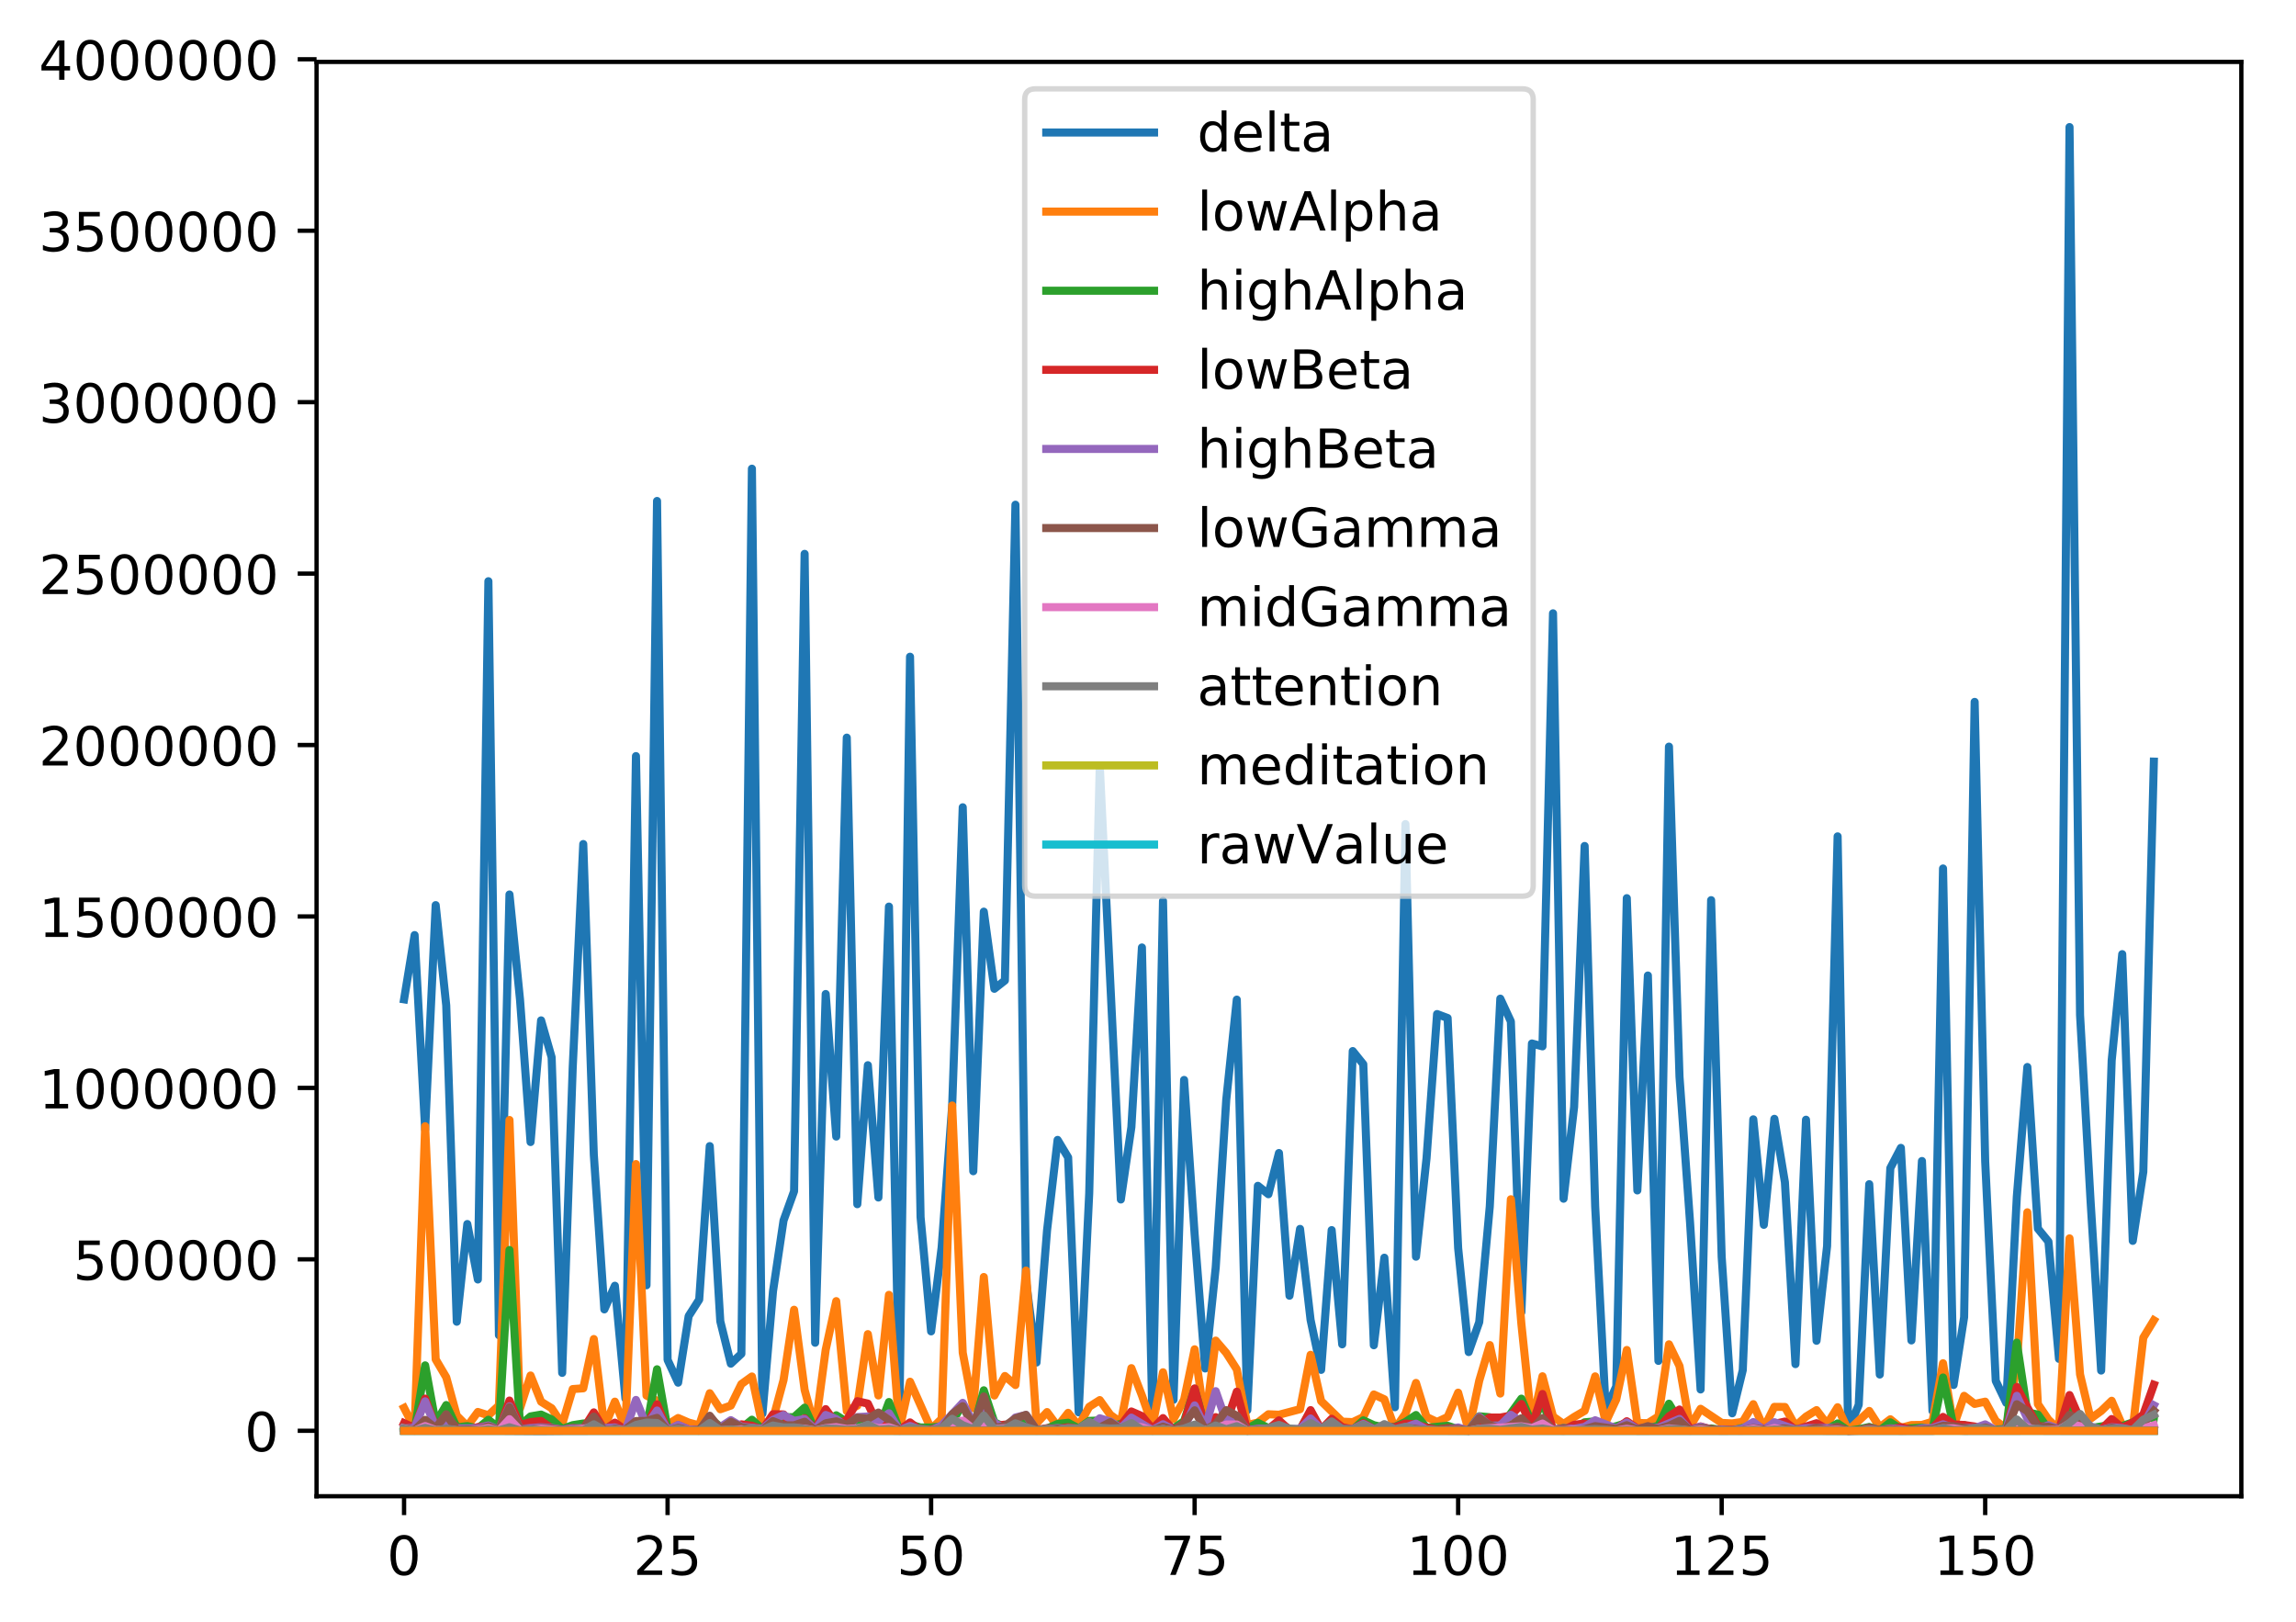 <?xml version="1.0" encoding="utf-8" standalone="no"?>
<!DOCTYPE svg PUBLIC "-//W3C//DTD SVG 1.1//EN"
  "http://www.w3.org/Graphics/SVG/1.1/DTD/svg11.dtd">
<!-- Created with matplotlib (http://matplotlib.org/) -->
<svg height="301pt" version="1.1" viewBox="0 0 426 301" width="426pt" xmlns="http://www.w3.org/2000/svg" xmlns:xlink="http://www.w3.org/1999/xlink">
 <defs>
  <style type="text/css">
*{stroke-linecap:butt;stroke-linejoin:round;}
  </style>
 </defs>
 <g id="figure_1">
  <g id="patch_1">
   <path d="M 0 301.472 
L 426.558 301.472 
L 426.558 0 
L 0 0 
z
" style="fill:#ffffff;"/>
  </g>
  <g id="axes_1">
   <g id="patch_2">
    <path d="M 58.737 277.594 
L 415.858 277.594 
L 415.858 11.482 
L 58.737 11.482 
z
" style="fill:#ffffff;"/>
   </g>
   <g id="matplotlib.axis_1">
    <g id="xtick_1">
     <g id="line2d_1">
      <defs>
       <path d="M 0 0 
L 0 3.5 
" id="mc0956637c8" style="stroke:#000000;stroke-width:0.8;"/>
      </defs>
      <g>
       <use style="stroke:#000000;stroke-width:0.8;" x="74.97" xlink:href="#mc0956637c8" y="277.594"/>
      </g>
     </g>
     <g id="text_1">
      <!-- 0 -->
      <defs>
       <path d="M 31.781 66.406 
Q 24.172 66.406 20.328 58.906 
Q 16.5 51.422 16.5 36.375 
Q 16.5 21.391 20.328 13.891 
Q 24.172 6.391 31.781 6.391 
Q 39.453 6.391 43.281 13.891 
Q 47.125 21.391 47.125 36.375 
Q 47.125 51.422 43.281 58.906 
Q 39.453 66.406 31.781 66.406 
M 31.781 74.219 
Q 44.047 74.219 50.516 64.516 
Q 56.984 54.828 56.984 36.375 
Q 56.984 17.969 50.516 8.266 
Q 44.047 -1.422 31.781 -1.422 
Q 19.531 -1.422 13.062 8.266 
Q 6.594 17.969 6.594 36.375 
Q 6.594 54.828 13.062 64.516 
Q 19.531 74.219 31.781 74.219 
" id="DejaVuSans-30"/>
      </defs>
      <g transform="translate(71.789 292.193)scale(0.1 -0.1)">
       <use xlink:href="#DejaVuSans-30"/>
      </g>
     </g>
    </g>
    <g id="xtick_2">
     <g id="line2d_2">
      <g>
       <use style="stroke:#000000;stroke-width:0.8;" x="123.864" xlink:href="#mc0956637c8" y="277.594"/>
      </g>
     </g>
     <g id="text_2">
      <!-- 25 -->
      <defs>
       <path d="M 19.188 8.297 
L 53.609 8.297 
L 53.609 0 
L 7.328 0 
L 7.328 8.297 
Q 12.938 14.109 22.625 23.891 
Q 32.328 33.688 34.812 36.531 
Q 39.547 41.844 41.422 45.531 
Q 43.312 49.219 43.312 52.781 
Q 43.312 58.594 39.234 62.25 
Q 35.156 65.922 28.609 65.922 
Q 23.969 65.922 18.812 64.312 
Q 13.672 62.703 7.812 59.422 
L 7.812 69.391 
Q 13.766 71.781 18.938 73 
Q 24.125 74.219 28.422 74.219 
Q 39.75 74.219 46.484 68.547 
Q 53.219 62.891 53.219 53.422 
Q 53.219 48.922 51.531 44.891 
Q 49.859 40.875 45.406 35.406 
Q 44.188 33.984 37.641 27.219 
Q 31.109 20.453 19.188 8.297 
" id="DejaVuSans-32"/>
       <path d="M 10.797 72.906 
L 49.516 72.906 
L 49.516 64.594 
L 19.828 64.594 
L 19.828 46.734 
Q 21.969 47.469 24.109 47.828 
Q 26.266 48.188 28.422 48.188 
Q 40.625 48.188 47.75 41.5 
Q 54.891 34.812 54.891 23.391 
Q 54.891 11.625 47.562 5.094 
Q 40.234 -1.422 26.906 -1.422 
Q 22.312 -1.422 17.547 -0.641 
Q 12.797 0.141 7.719 1.703 
L 7.719 11.625 
Q 12.109 9.234 16.797 8.062 
Q 21.484 6.891 26.703 6.891 
Q 35.156 6.891 40.078 11.328 
Q 45.016 15.766 45.016 23.391 
Q 45.016 31 40.078 35.438 
Q 35.156 39.891 26.703 39.891 
Q 22.75 39.891 18.812 39.016 
Q 14.891 38.141 10.797 36.281 
z
" id="DejaVuSans-35"/>
      </defs>
      <g transform="translate(117.501 292.193)scale(0.1 -0.1)">
       <use xlink:href="#DejaVuSans-32"/>
       <use x="63.623" xlink:href="#DejaVuSans-35"/>
      </g>
     </g>
    </g>
    <g id="xtick_3">
     <g id="line2d_3">
      <g>
       <use style="stroke:#000000;stroke-width:0.8;" x="172.758" xlink:href="#mc0956637c8" y="277.594"/>
      </g>
     </g>
     <g id="text_3">
      <!-- 50 -->
      <g transform="translate(166.395 292.193)scale(0.1 -0.1)">
       <use xlink:href="#DejaVuSans-35"/>
       <use x="63.623" xlink:href="#DejaVuSans-30"/>
      </g>
     </g>
    </g>
    <g id="xtick_4">
     <g id="line2d_4">
      <g>
       <use style="stroke:#000000;stroke-width:0.8;" x="221.651" xlink:href="#mc0956637c8" y="277.594"/>
      </g>
     </g>
     <g id="text_4">
      <!-- 75 -->
      <defs>
       <path d="M 8.203 72.906 
L 55.078 72.906 
L 55.078 68.703 
L 28.609 0 
L 18.312 0 
L 43.219 64.594 
L 8.203 64.594 
z
" id="DejaVuSans-37"/>
      </defs>
      <g transform="translate(215.289 292.193)scale(0.1 -0.1)">
       <use xlink:href="#DejaVuSans-37"/>
       <use x="63.623" xlink:href="#DejaVuSans-35"/>
      </g>
     </g>
    </g>
    <g id="xtick_5">
     <g id="line2d_5">
      <g>
       <use style="stroke:#000000;stroke-width:0.8;" x="270.545" xlink:href="#mc0956637c8" y="277.594"/>
      </g>
     </g>
     <g id="text_5">
      <!-- 100 -->
      <defs>
       <path d="M 12.406 8.297 
L 28.516 8.297 
L 28.516 63.922 
L 10.984 60.406 
L 10.984 69.391 
L 28.422 72.906 
L 38.281 72.906 
L 38.281 8.297 
L 54.391 8.297 
L 54.391 0 
L 12.406 0 
z
" id="DejaVuSans-31"/>
      </defs>
      <g transform="translate(261.002 292.193)scale(0.1 -0.1)">
       <use xlink:href="#DejaVuSans-31"/>
       <use x="63.623" xlink:href="#DejaVuSans-30"/>
       <use x="127.246" xlink:href="#DejaVuSans-30"/>
      </g>
     </g>
    </g>
    <g id="xtick_6">
     <g id="line2d_6">
      <g>
       <use style="stroke:#000000;stroke-width:0.8;" x="319.439" xlink:href="#mc0956637c8" y="277.594"/>
      </g>
     </g>
     <g id="text_6">
      <!-- 125 -->
      <g transform="translate(309.895 292.193)scale(0.1 -0.1)">
       <use xlink:href="#DejaVuSans-31"/>
       <use x="63.623" xlink:href="#DejaVuSans-32"/>
       <use x="127.246" xlink:href="#DejaVuSans-35"/>
      </g>
     </g>
    </g>
    <g id="xtick_7">
     <g id="line2d_7">
      <g>
       <use style="stroke:#000000;stroke-width:0.8;" x="368.333" xlink:href="#mc0956637c8" y="277.594"/>
      </g>
     </g>
     <g id="text_7">
      <!-- 150 -->
      <g transform="translate(358.789 292.193)scale(0.1 -0.1)">
       <use xlink:href="#DejaVuSans-31"/>
       <use x="63.623" xlink:href="#DejaVuSans-35"/>
       <use x="127.246" xlink:href="#DejaVuSans-30"/>
      </g>
     </g>
    </g>
   </g>
   <g id="matplotlib.axis_2">
    <g id="ytick_1">
     <g id="line2d_8">
      <defs>
       <path d="M 0 0 
L -3.5 0 
" id="mfe0549d3df" style="stroke:#000000;stroke-width:0.8;"/>
      </defs>
      <g>
       <use style="stroke:#000000;stroke-width:0.8;" x="58.737" xlink:href="#mfe0549d3df" y="265.451"/>
      </g>
     </g>
     <g id="text_8">
      <!-- 0 -->
      <g transform="translate(45.375 269.25)scale(0.1 -0.1)">
       <use xlink:href="#DejaVuSans-30"/>
      </g>
     </g>
    </g>
    <g id="ytick_2">
     <g id="line2d_9">
      <g>
       <use style="stroke:#000000;stroke-width:0.8;" x="58.737" xlink:href="#mfe0549d3df" y="233.644"/>
      </g>
     </g>
     <g id="text_9">
      <!-- 500000 -->
      <g transform="translate(13.562 237.444)scale(0.1 -0.1)">
       <use xlink:href="#DejaVuSans-35"/>
       <use x="63.623" xlink:href="#DejaVuSans-30"/>
       <use x="127.246" xlink:href="#DejaVuSans-30"/>
       <use x="190.869" xlink:href="#DejaVuSans-30"/>
       <use x="254.492" xlink:href="#DejaVuSans-30"/>
       <use x="318.115" xlink:href="#DejaVuSans-30"/>
      </g>
     </g>
    </g>
    <g id="ytick_3">
     <g id="line2d_10">
      <g>
       <use style="stroke:#000000;stroke-width:0.8;" x="58.737" xlink:href="#mfe0549d3df" y="201.838"/>
      </g>
     </g>
     <g id="text_10">
      <!-- 1000000 -->
      <g transform="translate(7.2 205.637)scale(0.1 -0.1)">
       <use xlink:href="#DejaVuSans-31"/>
       <use x="63.623" xlink:href="#DejaVuSans-30"/>
       <use x="127.246" xlink:href="#DejaVuSans-30"/>
       <use x="190.869" xlink:href="#DejaVuSans-30"/>
       <use x="254.492" xlink:href="#DejaVuSans-30"/>
       <use x="318.115" xlink:href="#DejaVuSans-30"/>
       <use x="381.738" xlink:href="#DejaVuSans-30"/>
      </g>
     </g>
    </g>
    <g id="ytick_4">
     <g id="line2d_11">
      <g>
       <use style="stroke:#000000;stroke-width:0.8;" x="58.737" xlink:href="#mfe0549d3df" y="170.032"/>
      </g>
     </g>
     <g id="text_11">
      <!-- 1500000 -->
      <g transform="translate(7.2 173.831)scale(0.1 -0.1)">
       <use xlink:href="#DejaVuSans-31"/>
       <use x="63.623" xlink:href="#DejaVuSans-35"/>
       <use x="127.246" xlink:href="#DejaVuSans-30"/>
       <use x="190.869" xlink:href="#DejaVuSans-30"/>
       <use x="254.492" xlink:href="#DejaVuSans-30"/>
       <use x="318.115" xlink:href="#DejaVuSans-30"/>
       <use x="381.738" xlink:href="#DejaVuSans-30"/>
      </g>
     </g>
    </g>
    <g id="ytick_5">
     <g id="line2d_12">
      <g>
       <use style="stroke:#000000;stroke-width:0.8;" x="58.737" xlink:href="#mfe0549d3df" y="138.225"/>
      </g>
     </g>
     <g id="text_12">
      <!-- 2000000 -->
      <g transform="translate(7.2 142.024)scale(0.1 -0.1)">
       <use xlink:href="#DejaVuSans-32"/>
       <use x="63.623" xlink:href="#DejaVuSans-30"/>
       <use x="127.246" xlink:href="#DejaVuSans-30"/>
       <use x="190.869" xlink:href="#DejaVuSans-30"/>
       <use x="254.492" xlink:href="#DejaVuSans-30"/>
       <use x="318.115" xlink:href="#DejaVuSans-30"/>
       <use x="381.738" xlink:href="#DejaVuSans-30"/>
      </g>
     </g>
    </g>
    <g id="ytick_6">
     <g id="line2d_13">
      <g>
       <use style="stroke:#000000;stroke-width:0.8;" x="58.737" xlink:href="#mfe0549d3df" y="106.419"/>
      </g>
     </g>
     <g id="text_13">
      <!-- 2500000 -->
      <g transform="translate(7.2 110.218)scale(0.1 -0.1)">
       <use xlink:href="#DejaVuSans-32"/>
       <use x="63.623" xlink:href="#DejaVuSans-35"/>
       <use x="127.246" xlink:href="#DejaVuSans-30"/>
       <use x="190.869" xlink:href="#DejaVuSans-30"/>
       <use x="254.492" xlink:href="#DejaVuSans-30"/>
       <use x="318.115" xlink:href="#DejaVuSans-30"/>
       <use x="381.738" xlink:href="#DejaVuSans-30"/>
      </g>
     </g>
    </g>
    <g id="ytick_7">
     <g id="line2d_14">
      <g>
       <use style="stroke:#000000;stroke-width:0.8;" x="58.737" xlink:href="#mfe0549d3df" y="74.612"/>
      </g>
     </g>
     <g id="text_14">
      <!-- 3000000 -->
      <defs>
       <path d="M 40.578 39.312 
Q 47.656 37.797 51.625 33 
Q 55.609 28.219 55.609 21.188 
Q 55.609 10.406 48.188 4.484 
Q 40.766 -1.422 27.094 -1.422 
Q 22.516 -1.422 17.656 -0.516 
Q 12.797 0.391 7.625 2.203 
L 7.625 11.719 
Q 11.719 9.328 16.594 8.109 
Q 21.484 6.891 26.812 6.891 
Q 36.078 6.891 40.938 10.547 
Q 45.797 14.203 45.797 21.188 
Q 45.797 27.641 41.281 31.266 
Q 36.766 34.906 28.719 34.906 
L 20.219 34.906 
L 20.219 43.016 
L 29.109 43.016 
Q 36.375 43.016 40.234 45.922 
Q 44.094 48.828 44.094 54.297 
Q 44.094 59.906 40.109 62.906 
Q 36.141 65.922 28.719 65.922 
Q 24.656 65.922 20.016 65.031 
Q 15.375 64.156 9.812 62.312 
L 9.812 71.094 
Q 15.438 72.656 20.344 73.438 
Q 25.25 74.219 29.594 74.219 
Q 40.828 74.219 47.359 69.109 
Q 53.906 64.016 53.906 55.328 
Q 53.906 49.266 50.438 45.094 
Q 46.969 40.922 40.578 39.312 
" id="DejaVuSans-33"/>
      </defs>
      <g transform="translate(7.2 78.411)scale(0.1 -0.1)">
       <use xlink:href="#DejaVuSans-33"/>
       <use x="63.623" xlink:href="#DejaVuSans-30"/>
       <use x="127.246" xlink:href="#DejaVuSans-30"/>
       <use x="190.869" xlink:href="#DejaVuSans-30"/>
       <use x="254.492" xlink:href="#DejaVuSans-30"/>
       <use x="318.115" xlink:href="#DejaVuSans-30"/>
       <use x="381.738" xlink:href="#DejaVuSans-30"/>
      </g>
     </g>
    </g>
    <g id="ytick_8">
     <g id="line2d_15">
      <g>
       <use style="stroke:#000000;stroke-width:0.8;" x="58.737" xlink:href="#mfe0549d3df" y="42.806"/>
      </g>
     </g>
     <g id="text_15">
      <!-- 3500000 -->
      <g transform="translate(7.2 46.605)scale(0.1 -0.1)">
       <use xlink:href="#DejaVuSans-33"/>
       <use x="63.623" xlink:href="#DejaVuSans-35"/>
       <use x="127.246" xlink:href="#DejaVuSans-30"/>
       <use x="190.869" xlink:href="#DejaVuSans-30"/>
       <use x="254.492" xlink:href="#DejaVuSans-30"/>
       <use x="318.115" xlink:href="#DejaVuSans-30"/>
       <use x="381.738" xlink:href="#DejaVuSans-30"/>
      </g>
     </g>
    </g>
    <g id="ytick_9">
     <g id="line2d_16">
      <g>
       <use style="stroke:#000000;stroke-width:0.8;" x="58.737" xlink:href="#mfe0549d3df" y="10.999"/>
      </g>
     </g>
     <g id="text_16">
      <!-- 4000000 -->
      <defs>
       <path d="M 37.797 64.312 
L 12.891 25.391 
L 37.797 25.391 
z
M 35.203 72.906 
L 47.609 72.906 
L 47.609 25.391 
L 58.016 25.391 
L 58.016 17.188 
L 47.609 17.188 
L 47.609 0 
L 37.797 0 
L 37.797 17.188 
L 4.891 17.188 
L 4.891 26.703 
z
" id="DejaVuSans-34"/>
      </defs>
      <g transform="translate(7.2 14.798)scale(0.1 -0.1)">
       <use xlink:href="#DejaVuSans-34"/>
       <use x="63.623" xlink:href="#DejaVuSans-30"/>
       <use x="127.246" xlink:href="#DejaVuSans-30"/>
       <use x="190.869" xlink:href="#DejaVuSans-30"/>
       <use x="254.492" xlink:href="#DejaVuSans-30"/>
       <use x="318.115" xlink:href="#DejaVuSans-30"/>
       <use x="381.738" xlink:href="#DejaVuSans-30"/>
      </g>
     </g>
    </g>
   </g>
   <g id="line2d_17">
    <path clip-path="url(#pbf18661f9c)" d="M 74.97 185.409 
L 76.926 173.484 
L 78.882 209.578 
L 80.837 167.927 
L 82.793 186.525 
L 84.749 245.215 
L 86.705 227.094 
L 88.66 237.378 
L 90.616 107.833 
L 92.572 247.717 
L 94.528 165.953 
L 96.483 185.44 
L 98.439 211.878 
L 100.395 189.309 
L 102.351 196.163 
L 104.306 254.706 
L 106.262 198.043 
L 108.218 156.594 
L 110.174 214.215 
L 112.129 242.928 
L 114.085 238.542 
L 116.041 259.468 
L 117.997 140.279 
L 119.952 238.45 
L 121.908 92.944 
L 123.864 252.29 
L 125.82 256.523 
L 127.775 244.168 
L 129.731 241.106 
L 131.687 212.634 
L 133.643 245.13 
L 135.598 252.995 
L 137.554 251.167 
L 139.51 86.955 
L 141.466 262.267 
L 143.421 239.581 
L 145.377 226.439 
L 147.333 221.007 
L 149.289 102.757 
L 151.244 249.115 
L 153.2 184.419 
L 155.156 210.861 
L 157.112 136.852 
L 159.067 223.412 
L 161.023 197.625 
L 162.979 222.169 
L 164.935 168.199 
L 166.89 261.129 
L 168.846 121.841 
L 170.802 225.789 
L 172.758 247.007 
L 174.713 231.426 
L 176.669 205.098 
L 178.625 149.773 
L 180.581 217.293 
L 182.536 169.14 
L 184.492 183.445 
L 186.448 181.905 
L 188.404 93.64 
L 190.359 237.623 
L 192.315 252.784 
L 194.271 228.258 
L 196.227 211.486 
L 198.182 214.737 
L 200.138 262.029 
L 202.094 221.378 
L 204.05 142.04 
L 207.961 222.537 
L 209.917 209.112 
L 211.873 175.785 
L 213.828 263.615 
L 215.784 167.148 
L 217.74 259.704 
L 219.696 200.359 
L 221.651 228.987 
L 223.607 253.889 
L 225.563 235.167 
L 227.519 204.041 
L 229.474 185.46 
L 231.43 261.62 
L 233.386 220.002 
L 235.342 221.561 
L 237.298 213.919 
L 239.253 240.392 
L 241.209 227.998 
L 243.165 244.876 
L 245.121 254.148 
L 247.076 228.22 
L 249.032 249.41 
L 250.988 195.005 
L 252.944 197.445 
L 254.899 249.58 
L 256.855 233.34 
L 258.811 261.082 
L 260.767 152.892 
L 262.722 233.149 
L 264.678 214.901 
L 266.634 188.137 
L 268.59 188.872 
L 270.545 231.557 
L 272.501 250.841 
L 274.457 245.283 
L 276.413 223.841 
L 278.368 185.28 
L 280.324 189.503 
L 282.28 243.437 
L 284.236 193.598 
L 286.191 194.128 
L 288.147 113.79 
L 290.103 222.393 
L 292.059 205.386 
L 294.014 156.954 
L 295.97 223.842 
L 297.926 261.556 
L 299.882 257.217 
L 301.837 166.636 
L 303.793 220.858 
L 305.749 180.987 
L 307.705 252.482 
L 309.66 138.522 
L 311.616 199.779 
L 313.572 226.784 
L 315.528 257.782 
L 317.483 167.006 
L 319.439 233.174 
L 321.395 262.207 
L 323.351 254.205 
L 325.306 207.669 
L 327.262 227.24 
L 329.218 207.576 
L 331.174 219.353 
L 333.129 253.08 
L 335.085 207.742 
L 337.041 248.749 
L 338.997 231.196 
L 340.952 155.169 
L 342.908 265.401 
L 344.864 260.63 
L 346.82 219.7 
L 348.775 255.013 
L 350.731 216.718 
L 352.687 212.965 
L 354.643 248.685 
L 356.598 215.4 
L 358.554 261.786 
L 360.51 161.127 
L 362.466 256.955 
L 364.421 244.378 
L 366.377 130.222 
L 368.333 215.472 
L 370.289 256.185 
L 372.244 260.274 
L 374.2 222.031 
L 376.156 197.959 
L 378.112 227.946 
L 380.067 230.348 
L 382.023 252.105 
L 383.979 23.578 
L 385.935 188.318 
L 387.89 222.914 
L 389.846 254.279 
L 391.802 196.745 
L 393.758 177.023 
L 395.713 230.215 
L 397.669 217.397 
L 399.625 141.302 
L 399.625 141.302 
" style="fill:none;stroke:#1f77b4;stroke-linecap:square;stroke-width:1.5;"/>
   </g>
   <g id="line2d_18">
    <path clip-path="url(#pbf18661f9c)" d="M 74.97 261.208 
L 76.926 264.98 
L 78.882 208.948 
L 80.837 252.203 
L 82.793 255.518 
L 84.749 262.644 
L 86.705 264.598 
L 88.66 261.96 
L 90.616 262.575 
L 92.572 260.752 
L 94.528 207.79 
L 96.483 261.286 
L 98.439 255.193 
L 100.395 260.059 
L 102.351 261.265 
L 104.306 264.236 
L 106.262 257.713 
L 108.218 257.568 
L 110.174 248.431 
L 112.129 264.823 
L 114.085 260.045 
L 116.041 264.945 
L 117.997 215.969 
L 119.952 258.916 
L 121.908 259.889 
L 123.864 264.31 
L 125.82 263.079 
L 127.775 263.924 
L 129.731 264.45 
L 131.687 258.484 
L 133.643 261.455 
L 135.598 260.774 
L 137.554 256.785 
L 139.51 255.376 
L 141.466 264.522 
L 143.421 263.276 
L 145.377 256.044 
L 147.333 242.997 
L 149.289 257.862 
L 151.244 265.029 
L 153.2 250.422 
L 155.156 241.398 
L 157.112 261.802 
L 159.067 260.779 
L 161.023 247.52 
L 162.979 258.9 
L 164.935 240.232 
L 166.89 265.148 
L 168.846 256.346 
L 172.758 265.12 
L 174.713 263.239 
L 176.669 205.105 
L 178.625 250.964 
L 180.581 261.239 
L 182.536 236.921 
L 184.492 258.911 
L 186.448 255.286 
L 188.404 256.962 
L 190.359 235.734 
L 192.315 264.081 
L 194.271 261.979 
L 196.227 264.626 
L 198.182 262.121 
L 200.138 264.525 
L 202.094 261.002 
L 204.05 259.758 
L 206.005 262.482 
L 207.961 263.909 
L 209.917 253.83 
L 211.873 258.902 
L 213.828 264.53 
L 215.784 254.597 
L 217.74 263.266 
L 219.696 259.703 
L 221.651 250.334 
L 223.607 264.037 
L 225.563 248.721 
L 227.519 251.001 
L 229.474 254.058 
L 231.43 264.371 
L 233.386 263.918 
L 235.342 262.385 
L 237.298 262.473 
L 241.209 261.445 
L 243.165 251.355 
L 245.121 259.942 
L 249.032 263.754 
L 250.988 263.844 
L 252.944 262.909 
L 254.899 258.712 
L 256.855 259.613 
L 258.811 265.083 
L 260.767 262.299 
L 262.722 256.573 
L 264.678 262.887 
L 266.634 263.809 
L 268.59 262.891 
L 270.545 258.376 
L 272.501 265.386 
L 274.457 256.154 
L 276.413 249.548 
L 278.368 258.542 
L 280.324 222.498 
L 282.28 245.652 
L 284.236 264.379 
L 286.191 255.34 
L 288.147 262.801 
L 290.103 264.191 
L 292.059 262.89 
L 294.014 261.747 
L 295.97 255.355 
L 297.926 263.835 
L 299.882 259.627 
L 301.837 250.461 
L 303.793 264.007 
L 305.749 264.038 
L 307.705 262.802 
L 309.66 249.41 
L 311.616 253.442 
L 313.572 264.689 
L 315.528 261.372 
L 319.439 263.99 
L 321.395 264.08 
L 323.351 263.79 
L 325.306 260.511 
L 327.262 264.948 
L 329.218 261.012 
L 331.174 261.031 
L 333.129 264.568 
L 335.085 262.82 
L 337.041 261.615 
L 338.997 264.218 
L 340.952 261.08 
L 342.908 265.393 
L 346.82 261.769 
L 348.775 264.798 
L 350.731 263.314 
L 352.687 264.91 
L 354.643 264.384 
L 356.598 264.362 
L 358.554 263.761 
L 360.51 252.921 
L 362.466 264.61 
L 364.421 258.965 
L 366.377 260.471 
L 368.333 260.047 
L 370.289 263.614 
L 372.244 265.021 
L 374.2 253.173 
L 376.156 224.916 
L 378.112 260.502 
L 380.067 263.386 
L 382.023 265.194 
L 383.979 229.753 
L 385.935 255.001 
L 387.89 263.201 
L 389.846 261.781 
L 391.802 259.884 
L 393.758 264.435 
L 395.713 264.995 
L 397.669 248.174 
L 399.625 244.956 
L 399.625 244.956 
" style="fill:none;stroke:#ff7f0e;stroke-linecap:square;stroke-width:1.5;"/>
   </g>
   <g id="line2d_19">
    <path clip-path="url(#pbf18661f9c)" d="M 74.97 264.706 
L 76.926 265.306 
L 78.882 253.315 
L 80.837 264.004 
L 82.793 260.674 
L 84.749 264.817 
L 86.705 264.574 
L 88.66 265.015 
L 90.616 263.401 
L 92.572 264.965 
L 94.528 231.911 
L 96.483 264.439 
L 98.439 262.783 
L 100.395 262.447 
L 102.351 263.339 
L 104.306 265.107 
L 106.262 264.407 
L 108.218 264.1 
L 110.174 264.032 
L 112.129 265.065 
L 114.085 264.318 
L 116.041 265.23 
L 117.997 264.156 
L 119.952 265.081 
L 121.908 254.042 
L 123.864 265.127 
L 125.82 264.671 
L 127.775 265.374 
L 129.731 265.27 
L 131.687 263.229 
L 133.643 264.68 
L 135.598 265.149 
L 137.554 265.014 
L 139.51 263.398 
L 141.466 265.154 
L 143.421 265.128 
L 145.377 262.958 
L 147.333 262.915 
L 149.289 261.155 
L 151.244 265.386 
L 155.156 262.573 
L 157.112 263.808 
L 161.023 264.581 
L 162.979 265.309 
L 164.935 260.114 
L 166.89 265.381 
L 168.846 264.29 
L 170.802 264.84 
L 172.758 264.841 
L 174.713 264.616 
L 176.669 263.878 
L 178.625 260.441 
L 180.581 265.118 
L 182.536 257.941 
L 184.492 263.867 
L 186.448 264.822 
L 188.404 264.123 
L 190.359 263.784 
L 192.315 265.354 
L 194.271 265.038 
L 196.227 264.182 
L 198.182 263.958 
L 200.138 265.029 
L 202.094 263.616 
L 204.05 263.541 
L 206.005 264.654 
L 209.917 263.654 
L 211.873 263.222 
L 213.828 265.434 
L 215.784 263.871 
L 217.74 265.02 
L 219.696 263.657 
L 221.651 257.666 
L 223.607 264.71 
L 225.563 264.474 
L 227.519 265.081 
L 229.474 264.361 
L 231.43 265.054 
L 233.386 263.979 
L 235.342 264.941 
L 237.298 264.134 
L 239.253 265.07 
L 241.209 265.224 
L 243.165 261.818 
L 245.121 265.292 
L 247.076 264.675 
L 249.032 265.094 
L 250.988 265.28 
L 252.944 263.51 
L 254.899 264.403 
L 256.855 264.857 
L 258.811 264.714 
L 260.767 263.815 
L 262.722 262.522 
L 264.678 264.897 
L 268.59 264.513 
L 270.545 265.162 
L 272.501 265.426 
L 274.457 262.757 
L 276.413 262.941 
L 278.368 265.348 
L 280.324 262.202 
L 282.28 259.491 
L 284.236 264.109 
L 286.191 260.05 
L 288.147 265.274 
L 290.103 264.952 
L 292.059 265.151 
L 294.014 263.875 
L 295.97 263.703 
L 297.926 265.015 
L 299.882 264.6 
L 301.837 264.004 
L 303.793 265.104 
L 305.749 264.978 
L 307.705 264.517 
L 309.66 260.423 
L 311.616 263.637 
L 313.572 265.019 
L 315.528 265.33 
L 317.483 265.011 
L 319.439 265.317 
L 321.395 265.375 
L 323.351 264.91 
L 325.306 264.312 
L 327.262 265.382 
L 329.218 264.376 
L 331.174 265.084 
L 333.129 265.117 
L 335.085 265.303 
L 337.041 264.818 
L 338.997 265.207 
L 340.952 264.081 
L 342.908 265.436 
L 344.864 265.162 
L 346.82 264.741 
L 348.775 265.397 
L 350.731 263.886 
L 352.687 265.111 
L 356.598 264.849 
L 358.554 265.222 
L 360.51 255.568 
L 362.466 264.667 
L 364.421 264.392 
L 366.377 265.071 
L 368.333 264.981 
L 370.289 265.236 
L 372.244 265.085 
L 374.2 249.092 
L 376.156 262.043 
L 378.112 262.444 
L 380.067 265.126 
L 382.023 265.259 
L 383.979 260.514 
L 385.935 263.919 
L 387.89 264.956 
L 391.802 264.34 
L 393.758 264.553 
L 395.713 263.9 
L 397.669 262.849 
L 399.625 263.112 
L 399.625 263.112 
" style="fill:none;stroke:#2ca02c;stroke-linecap:square;stroke-width:1.5;"/>
   </g>
   <g id="line2d_20">
    <path clip-path="url(#pbf18661f9c)" d="M 74.97 264.029 
L 76.926 264.926 
L 78.882 259.485 
L 80.837 264.745 
L 82.793 263.028 
L 84.749 264.916 
L 86.705 265.26 
L 88.66 264.761 
L 90.616 264.571 
L 92.572 265.384 
L 94.528 259.842 
L 96.483 264.383 
L 98.439 263.844 
L 100.395 263.632 
L 102.351 264.999 
L 104.306 265.265 
L 106.262 264.945 
L 108.218 265.136 
L 110.174 262.038 
L 112.129 265.343 
L 114.085 263.941 
L 116.041 265.297 
L 117.997 264.674 
L 119.952 264.566 
L 121.908 260.537 
L 123.864 265.388 
L 125.82 264.397 
L 127.775 265.203 
L 129.731 265.301 
L 131.687 264.462 
L 135.598 265.019 
L 137.554 264.252 
L 139.51 264.507 
L 141.466 265.256 
L 143.421 262.379 
L 145.377 262.413 
L 147.333 265.08 
L 149.289 263.128 
L 151.244 265.241 
L 153.2 261.433 
L 155.156 264.164 
L 157.112 263.487 
L 159.067 259.961 
L 161.023 260.406 
L 162.979 264.559 
L 164.935 262.869 
L 166.89 265.321 
L 168.846 263.896 
L 170.802 265.381 
L 172.758 265.187 
L 174.713 264.691 
L 176.669 264.985 
L 178.625 263.83 
L 180.581 263.722 
L 182.536 264.045 
L 184.492 264.559 
L 186.448 264.307 
L 188.404 264.63 
L 190.359 264.828 
L 192.315 265.314 
L 194.271 264.967 
L 196.227 265.106 
L 198.182 264.791 
L 200.138 265.117 
L 202.094 264.147 
L 204.05 263.916 
L 206.005 265.105 
L 207.961 264.47 
L 209.917 261.872 
L 211.873 262.725 
L 213.828 265.104 
L 215.784 263.096 
L 217.74 265.397 
L 219.696 264.095 
L 221.651 257.597 
L 223.607 264.976 
L 225.563 262.921 
L 227.519 264.025 
L 229.474 258.196 
L 231.43 265.427 
L 233.386 265.108 
L 235.342 265.147 
L 237.298 263.519 
L 239.253 265.315 
L 241.209 265.293 
L 243.165 261.616 
L 245.121 265.235 
L 247.076 263.224 
L 249.032 264.788 
L 250.988 265.184 
L 252.944 264.027 
L 254.899 265.179 
L 256.855 264.718 
L 258.811 264.787 
L 260.767 264.091 
L 262.722 264.312 
L 264.678 264.862 
L 266.634 265.234 
L 268.59 264.956 
L 270.545 265.099 
L 272.501 265.418 
L 276.413 262.993 
L 278.368 263 
L 280.324 262.626 
L 282.28 260.484 
L 284.236 264.577 
L 286.191 258.626 
L 288.147 265.262 
L 290.103 265.298 
L 292.059 264.343 
L 294.014 264.096 
L 295.97 264.959 
L 297.926 264.87 
L 299.882 265.144 
L 301.837 263.682 
L 303.793 265.05 
L 305.749 264.809 
L 307.705 264.992 
L 309.66 262.769 
L 311.616 261.508 
L 313.572 265.179 
L 315.528 264.642 
L 317.483 265.182 
L 323.351 265.321 
L 325.306 264.084 
L 327.262 265.131 
L 329.218 264.17 
L 331.174 263.74 
L 333.129 265.285 
L 337.041 264.048 
L 338.997 265.181 
L 340.952 265.093 
L 342.908 265.446 
L 346.82 265.261 
L 348.775 265.382 
L 350.731 265.173 
L 352.687 264.774 
L 354.643 265.273 
L 356.598 265.192 
L 358.554 264.992 
L 360.51 262.875 
L 362.466 264.271 
L 364.421 264.374 
L 366.377 264.657 
L 368.333 265.114 
L 370.289 265.397 
L 372.244 265.384 
L 374.2 257.317 
L 376.156 261.125 
L 378.112 264.63 
L 380.067 264.656 
L 382.023 265.253 
L 383.979 258.82 
L 385.935 263.363 
L 387.89 265.132 
L 389.846 265.215 
L 391.802 263.272 
L 393.758 264.901 
L 395.713 263.942 
L 397.669 262.445 
L 399.625 256.908 
L 399.625 256.908 
" style="fill:none;stroke:#d62728;stroke-linecap:square;stroke-width:1.5;"/>
   </g>
   <g id="line2d_21">
    <path clip-path="url(#pbf18661f9c)" d="M 74.97 265.004 
L 76.926 264.879 
L 78.882 259.985 
L 80.837 264.885 
L 82.793 264.259 
L 84.749 265.009 
L 88.66 264.977 
L 90.616 264.46 
L 92.572 265.254 
L 94.528 260.918 
L 96.483 265.101 
L 100.395 264.796 
L 102.351 264.924 
L 104.306 265.248 
L 106.262 265.007 
L 108.218 264.936 
L 110.174 264.478 
L 112.129 264.947 
L 114.085 264.837 
L 116.041 265.418 
L 117.997 259.728 
L 119.952 264.447 
L 121.908 261.695 
L 123.864 265.34 
L 125.82 264.365 
L 127.775 265.198 
L 129.731 265.328 
L 131.687 263.655 
L 133.643 264.768 
L 135.598 263.483 
L 137.554 264.662 
L 141.466 265.106 
L 143.421 263.432 
L 145.377 262.517 
L 147.333 263.604 
L 149.289 263.274 
L 151.244 265.294 
L 153.2 262.514 
L 155.156 263.271 
L 157.112 264.771 
L 159.067 262.911 
L 161.023 262.795 
L 162.979 263.679 
L 164.935 262.193 
L 166.89 265.372 
L 168.846 264.555 
L 170.802 265.25 
L 172.758 265.395 
L 174.713 264.465 
L 178.625 260.27 
L 180.581 263.939 
L 182.536 261.122 
L 184.492 263.945 
L 186.448 265.152 
L 188.404 262.987 
L 190.359 262.516 
L 192.315 265.344 
L 196.227 264.94 
L 198.182 265.182 
L 202.094 264.968 
L 204.05 263.131 
L 206.005 263.729 
L 207.961 264.952 
L 209.917 263.011 
L 213.828 265.325 
L 215.784 264.229 
L 217.74 265.278 
L 219.696 264.902 
L 221.651 260.743 
L 223.607 264.856 
L 225.563 258.102 
L 227.519 263.699 
L 229.474 262.732 
L 231.43 265.354 
L 233.386 265.07 
L 235.342 265.052 
L 237.298 264.565 
L 239.253 265.156 
L 241.209 265.087 
L 243.165 263.172 
L 245.121 265.106 
L 247.076 264.328 
L 249.032 265.162 
L 250.988 265.16 
L 252.944 264.189 
L 254.899 265.168 
L 256.855 265.096 
L 258.811 265.381 
L 260.767 264.821 
L 262.722 264.129 
L 264.678 265.247 
L 268.59 265.252 
L 270.545 264.83 
L 272.501 265.448 
L 274.457 262.835 
L 276.413 264.519 
L 278.368 264.467 
L 280.324 262.489 
L 284.236 265.103 
L 286.191 263.592 
L 288.147 265.241 
L 290.103 264.965 
L 292.059 265.084 
L 294.014 264.73 
L 295.97 263.497 
L 299.882 265.016 
L 301.837 263.909 
L 303.793 265.163 
L 305.749 264.764 
L 307.705 264.897 
L 311.616 263.248 
L 313.572 265.367 
L 315.528 264.683 
L 317.483 265.242 
L 319.439 265.234 
L 321.395 265.35 
L 323.351 265.034 
L 325.306 263.832 
L 327.262 265.311 
L 329.218 263.861 
L 333.129 265.227 
L 335.085 264.948 
L 338.997 264.941 
L 340.952 264.82 
L 342.908 265.45 
L 344.864 265.411 
L 346.82 264.919 
L 348.775 265.362 
L 350.731 264.987 
L 354.643 265.364 
L 356.598 264.983 
L 358.554 264.947 
L 360.51 264.247 
L 362.466 264.888 
L 366.377 264.973 
L 368.333 264.259 
L 370.289 265.357 
L 372.244 265.202 
L 374.2 258.968 
L 376.156 263.176 
L 378.112 265.171 
L 380.067 264.412 
L 382.023 265.117 
L 383.979 263.613 
L 385.935 262.866 
L 387.89 264.623 
L 389.846 265.3 
L 391.802 264.786 
L 393.758 264.964 
L 395.713 265.334 
L 397.669 264.385 
L 399.625 260.722 
L 399.625 260.722 
" style="fill:none;stroke:#9467bd;stroke-linecap:square;stroke-width:1.5;"/>
   </g>
   <g id="line2d_22">
    <path clip-path="url(#pbf18661f9c)" d="M 74.97 264.89 
L 76.926 265.303 
L 78.882 263.428 
L 80.837 264.95 
L 82.793 262.387 
L 84.749 265.269 
L 88.66 265.223 
L 90.616 264.632 
L 92.572 265.291 
L 94.528 261.077 
L 96.483 265.052 
L 98.439 265.22 
L 100.395 264.952 
L 102.351 265.011 
L 104.306 265.356 
L 108.218 265.007 
L 110.174 262.818 
L 112.129 265.384 
L 114.085 265.056 
L 116.041 265.197 
L 117.997 263.651 
L 119.952 263.609 
L 121.908 263.057 
L 123.864 265.38 
L 125.82 264.907 
L 127.775 265.322 
L 129.731 265.402 
L 131.687 262.662 
L 133.643 265.118 
L 135.598 263.794 
L 137.554 264.761 
L 141.466 265.319 
L 143.421 263.661 
L 145.377 264.44 
L 147.333 264.432 
L 149.289 263.772 
L 151.244 265.375 
L 153.2 264.059 
L 155.156 263.698 
L 157.112 264.364 
L 159.067 263.003 
L 161.023 263.227 
L 162.979 262.072 
L 164.935 263.443 
L 166.89 265.364 
L 168.846 265.056 
L 170.802 265.066 
L 172.758 265.374 
L 174.713 265.114 
L 176.669 262.38 
L 178.625 260.887 
L 180.581 264.545 
L 182.536 259.087 
L 184.492 264.946 
L 186.448 264.555 
L 188.404 263.163 
L 190.359 262.495 
L 192.315 265.287 
L 196.227 265.075 
L 198.182 265.283 
L 200.138 265.298 
L 204.05 264.857 
L 206.005 263.858 
L 207.961 265.174 
L 209.917 264.834 
L 211.873 264.99 
L 213.828 265.41 
L 215.784 264.676 
L 217.74 265.35 
L 219.696 264.03 
L 221.651 261.652 
L 223.607 265.26 
L 225.563 264.223 
L 227.519 261.624 
L 229.474 262.648 
L 231.43 265.428 
L 233.386 265.276 
L 235.342 265.254 
L 237.298 265.052 
L 241.209 265.357 
L 243.165 265.043 
L 245.121 265.3 
L 247.076 264.844 
L 249.032 265.258 
L 250.988 265.221 
L 252.944 265.027 
L 254.899 265.218 
L 256.855 265.156 
L 258.811 265.357 
L 260.767 264.844 
L 264.678 265.367 
L 268.59 265.088 
L 270.545 265.117 
L 272.501 265.437 
L 274.457 263.058 
L 276.413 264.425 
L 278.368 265.057 
L 280.324 264.455 
L 282.28 263.13 
L 284.236 265.172 
L 286.191 263.097 
L 288.147 265.319 
L 290.103 264.961 
L 292.059 265.329 
L 294.014 265.149 
L 295.97 264.581 
L 299.882 265.125 
L 301.837 264.415 
L 303.793 265.212 
L 305.749 264.585 
L 307.705 265.139 
L 309.66 264.531 
L 311.616 263.613 
L 313.572 265.371 
L 315.528 264.936 
L 319.439 265.368 
L 323.351 265.365 
L 325.306 264.943 
L 327.262 265.228 
L 329.218 265.049 
L 331.174 265.029 
L 333.129 265.321 
L 335.085 265.368 
L 337.041 264.9 
L 338.997 265.255 
L 340.952 264.702 
L 342.908 265.451 
L 344.864 265.388 
L 346.82 264.833 
L 348.775 265.346 
L 350.731 265.105 
L 352.687 265.353 
L 356.598 265.249 
L 358.554 265.155 
L 360.51 264.53 
L 362.466 264.609 
L 366.377 265.268 
L 368.333 264.837 
L 370.289 265.371 
L 372.244 265.365 
L 374.2 260.527 
L 376.156 261.801 
L 378.112 264.79 
L 380.067 264.696 
L 382.023 265.257 
L 383.979 262.491 
L 385.935 263.499 
L 387.89 265.187 
L 389.846 265.412 
L 391.802 264.882 
L 393.758 265.266 
L 395.713 265.306 
L 397.669 264.192 
L 399.625 261.756 
L 399.625 261.756 
" style="fill:none;stroke:#8c564b;stroke-linecap:square;stroke-width:1.5;"/>
   </g>
   <g id="line2d_23">
    <path clip-path="url(#pbf18661f9c)" d="M 74.97 265.004 
L 76.926 265.423 
L 78.882 264.577 
L 80.837 265.311 
L 82.793 265.15 
L 84.749 265.355 
L 86.705 265.405 
L 88.66 265.271 
L 90.616 264.942 
L 92.572 265.397 
L 94.528 263.296 
L 96.483 265.357 
L 98.439 265.282 
L 100.395 265.049 
L 104.306 265.396 
L 108.218 265.075 
L 110.174 264.722 
L 112.129 265.418 
L 114.085 265.22 
L 116.041 265.349 
L 119.952 264.744 
L 121.908 264.711 
L 123.864 265.415 
L 125.82 265.232 
L 129.731 265.431 
L 131.687 264.647 
L 133.643 265.358 
L 137.554 265.178 
L 141.466 265.383 
L 143.421 264.661 
L 145.377 265.002 
L 147.333 264.946 
L 149.289 265.046 
L 151.244 265.403 
L 153.2 264.963 
L 155.156 264.777 
L 157.112 265.115 
L 159.067 264.997 
L 161.023 264.479 
L 162.979 264.952 
L 164.935 264.788 
L 166.89 265.442 
L 168.846 265.226 
L 170.802 265.245 
L 172.758 265.433 
L 174.713 265.234 
L 176.669 263.984 
L 178.625 263.562 
L 180.581 265.128 
L 182.536 263.887 
L 184.492 265.085 
L 188.404 264.874 
L 192.315 265.433 
L 194.271 265.283 
L 196.227 265.429 
L 204.05 265.223 
L 206.005 265.34 
L 207.961 265.267 
L 209.917 264.515 
L 211.873 264.786 
L 213.828 265.433 
L 215.784 265.142 
L 217.74 265.402 
L 221.651 265.024 
L 223.607 265.277 
L 225.563 264.975 
L 227.519 264.287 
L 229.474 264.287 
L 231.43 265.438 
L 235.342 265.329 
L 237.298 265.032 
L 239.253 265.375 
L 241.209 265.383 
L 243.165 265.057 
L 245.121 265.405 
L 250.988 265.224 
L 252.944 264.94 
L 254.899 265.271 
L 258.811 265.376 
L 260.767 265.185 
L 264.678 265.41 
L 270.545 265.331 
L 272.501 265.45 
L 274.457 265.074 
L 282.28 264.619 
L 284.236 264.94 
L 286.191 264.11 
L 288.147 265.313 
L 290.103 265.33 
L 292.059 265.195 
L 295.97 265.286 
L 299.882 265.395 
L 301.837 265.085 
L 303.793 265.414 
L 307.705 265.388 
L 309.66 265.002 
L 313.572 265.404 
L 315.528 265.178 
L 317.483 265.4 
L 323.351 265.424 
L 325.306 265.032 
L 327.262 265.408 
L 329.218 264.926 
L 331.174 265.346 
L 335.085 265.387 
L 340.952 265.261 
L 342.908 265.451 
L 344.864 265.416 
L 346.82 265.252 
L 348.775 265.401 
L 350.731 265.318 
L 354.643 265.397 
L 358.554 265.399 
L 360.51 265.001 
L 362.466 265 
L 364.421 265.301 
L 368.333 265.252 
L 370.289 265.403 
L 372.244 265.418 
L 374.2 263.692 
L 376.156 264.836 
L 378.112 265.324 
L 382.023 265.263 
L 383.979 264.096 
L 385.935 264.61 
L 387.89 265.401 
L 391.802 265.385 
L 395.713 265.395 
L 397.669 265.022 
L 399.625 264.418 
L 399.625 264.418 
" style="fill:none;stroke:#e377c2;stroke-linecap:square;stroke-width:1.5;"/>
   </g>
   <g id="line2d_24">
    <path clip-path="url(#pbf18661f9c)" d="M 74.97 265.066 
L 76.926 265.434 
L 78.882 264.905 
L 80.837 265.377 
L 82.793 265.038 
L 84.749 265.347 
L 88.66 265.39 
L 90.616 265.185 
L 92.572 265.384 
L 94.528 264.794 
L 96.483 265.38 
L 98.439 265.187 
L 100.395 265.324 
L 104.306 265.423 
L 106.262 265.257 
L 108.218 265.348 
L 110.174 264.249 
L 112.129 265.374 
L 114.085 265.193 
L 116.041 265.401 
L 117.997 264.373 
L 119.952 263.922 
L 121.908 264.009 
L 123.864 265.362 
L 125.82 265.05 
L 127.775 265.4 
L 129.731 265.423 
L 131.687 263.998 
L 133.643 265.352 
L 135.598 265.185 
L 137.554 265.325 
L 139.51 264.923 
L 141.466 265.291 
L 143.421 264.473 
L 145.377 264.831 
L 147.333 264.815 
L 151.244 265.417 
L 153.2 265.038 
L 155.156 265.079 
L 157.112 265.256 
L 159.067 265.152 
L 161.023 264.32 
L 162.979 265.251 
L 164.935 265.109 
L 166.89 265.424 
L 168.846 264.884 
L 172.758 265.32 
L 174.713 265.002 
L 176.669 263.224 
L 178.625 264.416 
L 180.581 265.159 
L 182.536 262.616 
L 184.492 265.147 
L 186.448 265.124 
L 188.404 264.065 
L 190.359 264.789 
L 192.315 265.352 
L 194.271 265.059 
L 196.227 265.351 
L 198.182 264.933 
L 200.138 265.035 
L 202.094 263.797 
L 204.05 264.875 
L 206.005 265.036 
L 207.961 264.965 
L 209.917 264.017 
L 211.873 265.262 
L 213.828 265.348 
L 215.784 265.124 
L 217.74 265.407 
L 219.696 265.041 
L 221.651 264.299 
L 223.607 265.386 
L 225.563 264.475 
L 227.519 265.186 
L 229.474 264.591 
L 231.43 265.441 
L 233.386 265.273 
L 235.342 264.951 
L 237.298 264.359 
L 239.253 265.119 
L 241.209 265.218 
L 243.165 264.02 
L 245.121 265.101 
L 247.076 263.723 
L 249.032 265.12 
L 250.988 265.178 
L 252.944 264.321 
L 254.899 265.309 
L 256.855 264.216 
L 258.811 265.153 
L 260.767 264.693 
L 262.722 265.277 
L 264.678 265.193 
L 266.634 265.405 
L 272.501 265.449 
L 274.457 265.076 
L 276.413 265.077 
L 278.368 265.264 
L 282.28 264.731 
L 284.236 265.235 
L 286.191 265.024 
L 288.147 265.379 
L 290.103 265.436 
L 295.97 265.133 
L 299.882 265.419 
L 301.837 265.311 
L 303.793 265.435 
L 307.705 265.409 
L 309.66 265.135 
L 311.616 265.151 
L 313.572 265.432 
L 315.528 265.35 
L 319.439 265.432 
L 323.351 265.393 
L 325.306 265.267 
L 327.262 265.402 
L 329.218 265.234 
L 338.997 265.436 
L 342.908 265.451 
L 344.864 265.419 
L 346.82 265.259 
L 348.775 265.409 
L 350.731 265.367 
L 352.687 265.437 
L 358.554 265.342 
L 360.51 264.955 
L 362.466 265.316 
L 364.421 265.305 
L 366.377 264.904 
L 368.333 265.005 
L 370.289 265.348 
L 372.244 265.368 
L 374.2 263.349 
L 376.156 265.123 
L 378.112 265.073 
L 380.067 265.342 
L 382.023 265.423 
L 383.979 264.003 
L 385.935 262.335 
L 387.89 264.765 
L 389.846 265.309 
L 391.802 265.083 
L 393.758 265.046 
L 395.713 265.317 
L 397.669 263.385 
L 399.625 262.462 
L 399.625 262.462 
" style="fill:none;stroke:#7f7f7f;stroke-linecap:square;stroke-width:1.5;"/>
   </g>
   <g id="line2d_25">
    <path clip-path="url(#pbf18661f9c)" d="M 74.97 265.451 
L 159.067 265.448 
L 399.625 265.448 
L 399.625 265.448 
" style="fill:none;stroke:#bcbd22;stroke-linecap:square;stroke-width:1.5;"/>
   </g>
   <g id="line2d_26">
    <path clip-path="url(#pbf18661f9c)" d="M 74.97 265.451 
L 241.209 265.448 
L 399.625 265.446 
L 399.625 265.446 
" style="fill:none;stroke:#17becf;stroke-linecap:square;stroke-width:1.5;"/>
   </g>
   <g id="line2d_27">
    <path clip-path="url(#pbf18661f9c)" d="M 74.97 265.449 
L 92.572 265.447 
L 100.395 265.498 
L 104.306 265.463 
L 116.041 265.441 
L 358.554 265.45 
L 360.51 265.324 
L 364.421 265.444 
L 378.112 265.428 
L 383.979 265.449 
L 399.625 265.449 
L 399.625 265.449 
" style="fill:none;stroke:#1f77b4;stroke-linecap:square;stroke-width:1.5;"/>
   </g>
   <g id="line2d_28">
    <path clip-path="url(#pbf18661f9c)" d="M 74.97 265.451 
L 399.625 265.451 
L 399.625 265.451 
" style="fill:none;stroke:#ff7f0e;stroke-linecap:square;stroke-width:1.5;"/>
   </g>
   <g id="patch_3">
    <path d="M 58.737 277.594 
L 58.737 11.482 
" style="fill:none;stroke:#000000;stroke-linecap:square;stroke-linejoin:miter;stroke-width:0.8;"/>
   </g>
   <g id="patch_4">
    <path d="M 415.858 277.594 
L 415.858 11.482 
" style="fill:none;stroke:#000000;stroke-linecap:square;stroke-linejoin:miter;stroke-width:0.8;"/>
   </g>
   <g id="patch_5">
    <path d="M 58.737 277.594 
L 415.858 277.594 
" style="fill:none;stroke:#000000;stroke-linecap:square;stroke-linejoin:miter;stroke-width:0.8;"/>
   </g>
   <g id="patch_6">
    <path d="M 58.737 11.482 
L 415.858 11.482 
" style="fill:none;stroke:#000000;stroke-linecap:square;stroke-linejoin:miter;stroke-width:0.8;"/>
   </g>
   <g id="legend_1">
    <g id="patch_7">
     <path d="M 192.121 166.263 
L 282.474 166.263 
Q 284.474 166.263 284.474 164.263 
L 284.474 18.482 
Q 284.474 16.482 282.474 16.482 
L 192.121 16.482 
Q 190.121 16.482 190.121 18.482 
L 190.121 164.263 
Q 190.121 166.263 192.121 166.263 
z
" style="fill:#ffffff;opacity:0.8;stroke:#cccccc;stroke-linejoin:miter;"/>
    </g>
    <g id="line2d_29">
     <path d="M 194.121 24.581 
L 214.121 24.581 
" style="fill:none;stroke:#1f77b4;stroke-linecap:square;stroke-width:1.5;"/>
    </g>
    <g id="line2d_30"/>
    <g id="text_17">
     <!-- delta -->
     <defs>
      <path d="M 45.406 46.391 
L 45.406 75.984 
L 54.391 75.984 
L 54.391 0 
L 45.406 0 
L 45.406 8.203 
Q 42.578 3.328 38.25 0.953 
Q 33.938 -1.422 27.875 -1.422 
Q 17.969 -1.422 11.734 6.484 
Q 5.516 14.406 5.516 27.297 
Q 5.516 40.188 11.734 48.094 
Q 17.969 56 27.875 56 
Q 33.938 56 38.25 53.625 
Q 42.578 51.266 45.406 46.391 
M 14.797 27.297 
Q 14.797 17.391 18.875 11.75 
Q 22.953 6.109 30.078 6.109 
Q 37.203 6.109 41.297 11.75 
Q 45.406 17.391 45.406 27.297 
Q 45.406 37.203 41.297 42.844 
Q 37.203 48.484 30.078 48.484 
Q 22.953 48.484 18.875 42.844 
Q 14.797 37.203 14.797 27.297 
" id="DejaVuSans-64"/>
      <path d="M 56.203 29.594 
L 56.203 25.203 
L 14.891 25.203 
Q 15.484 15.922 20.484 11.062 
Q 25.484 6.203 34.422 6.203 
Q 39.594 6.203 44.453 7.469 
Q 49.312 8.734 54.109 11.281 
L 54.109 2.781 
Q 49.266 0.734 44.188 -0.344 
Q 39.109 -1.422 33.891 -1.422 
Q 20.797 -1.422 13.156 6.188 
Q 5.516 13.812 5.516 26.812 
Q 5.516 40.234 12.766 48.109 
Q 20.016 56 32.328 56 
Q 43.359 56 49.781 48.891 
Q 56.203 41.797 56.203 29.594 
M 47.219 32.234 
Q 47.125 39.594 43.094 43.984 
Q 39.062 48.391 32.422 48.391 
Q 24.906 48.391 20.391 44.141 
Q 15.875 39.891 15.188 32.172 
z
" id="DejaVuSans-65"/>
      <path d="M 9.422 75.984 
L 18.406 75.984 
L 18.406 0 
L 9.422 0 
z
" id="DejaVuSans-6c"/>
      <path d="M 18.312 70.219 
L 18.312 54.688 
L 36.812 54.688 
L 36.812 47.703 
L 18.312 47.703 
L 18.312 18.016 
Q 18.312 11.328 20.141 9.422 
Q 21.969 7.516 27.594 7.516 
L 36.812 7.516 
L 36.812 0 
L 27.594 0 
Q 17.188 0 13.234 3.875 
Q 9.281 7.766 9.281 18.016 
L 9.281 47.703 
L 2.688 47.703 
L 2.688 54.688 
L 9.281 54.688 
L 9.281 70.219 
z
" id="DejaVuSans-74"/>
      <path d="M 34.281 27.484 
Q 23.391 27.484 19.188 25 
Q 14.984 22.516 14.984 16.5 
Q 14.984 11.719 18.141 8.906 
Q 21.297 6.109 26.703 6.109 
Q 34.188 6.109 38.703 11.406 
Q 43.219 16.703 43.219 25.484 
L 43.219 27.484 
z
M 52.203 31.203 
L 52.203 0 
L 43.219 0 
L 43.219 8.297 
Q 40.141 3.328 35.547 0.953 
Q 30.953 -1.422 24.312 -1.422 
Q 15.922 -1.422 10.953 3.297 
Q 6 8.016 6 15.922 
Q 6 25.141 12.172 29.828 
Q 18.359 34.516 30.609 34.516 
L 43.219 34.516 
L 43.219 35.406 
Q 43.219 41.609 39.141 45 
Q 35.062 48.391 27.688 48.391 
Q 23 48.391 18.547 47.266 
Q 14.109 46.141 10.016 43.891 
L 10.016 52.203 
Q 14.938 54.109 19.578 55.047 
Q 24.219 56 28.609 56 
Q 40.484 56 46.344 49.844 
Q 52.203 43.703 52.203 31.203 
" id="DejaVuSans-61"/>
     </defs>
     <g transform="translate(222.121 28.081)scale(0.1 -0.1)">
      <use xlink:href="#DejaVuSans-64"/>
      <use x="63.477" xlink:href="#DejaVuSans-65"/>
      <use x="125" xlink:href="#DejaVuSans-6c"/>
      <use x="152.783" xlink:href="#DejaVuSans-74"/>
      <use x="191.992" xlink:href="#DejaVuSans-61"/>
     </g>
    </g>
    <g id="line2d_31">
     <path d="M 194.121 39.259 
L 214.121 39.259 
" style="fill:none;stroke:#ff7f0e;stroke-linecap:square;stroke-width:1.5;"/>
    </g>
    <g id="line2d_32"/>
    <g id="text_18">
     <!-- lowAlpha -->
     <defs>
      <path d="M 30.609 48.391 
Q 23.391 48.391 19.188 42.75 
Q 14.984 37.109 14.984 27.297 
Q 14.984 17.484 19.156 11.844 
Q 23.344 6.203 30.609 6.203 
Q 37.797 6.203 41.984 11.859 
Q 46.188 17.531 46.188 27.297 
Q 46.188 37.016 41.984 42.703 
Q 37.797 48.391 30.609 48.391 
M 30.609 56 
Q 42.328 56 49.016 48.375 
Q 55.719 40.766 55.719 27.297 
Q 55.719 13.875 49.016 6.219 
Q 42.328 -1.422 30.609 -1.422 
Q 18.844 -1.422 12.172 6.219 
Q 5.516 13.875 5.516 27.297 
Q 5.516 40.766 12.172 48.375 
Q 18.844 56 30.609 56 
" id="DejaVuSans-6f"/>
      <path d="M 4.203 54.688 
L 13.188 54.688 
L 24.422 12.016 
L 35.594 54.688 
L 46.188 54.688 
L 57.422 12.016 
L 68.609 54.688 
L 77.594 54.688 
L 63.281 0 
L 52.688 0 
L 40.922 44.828 
L 29.109 0 
L 18.5 0 
z
" id="DejaVuSans-77"/>
      <path d="M 34.188 63.188 
L 20.797 26.906 
L 47.609 26.906 
z
M 28.609 72.906 
L 39.797 72.906 
L 67.578 0 
L 57.328 0 
L 50.688 18.703 
L 17.828 18.703 
L 11.188 0 
L 0.781 0 
z
" id="DejaVuSans-41"/>
      <path d="M 18.109 8.203 
L 18.109 -20.797 
L 9.078 -20.797 
L 9.078 54.688 
L 18.109 54.688 
L 18.109 46.391 
Q 20.953 51.266 25.266 53.625 
Q 29.594 56 35.594 56 
Q 45.562 56 51.781 48.094 
Q 58.016 40.188 58.016 27.297 
Q 58.016 14.406 51.781 6.484 
Q 45.562 -1.422 35.594 -1.422 
Q 29.594 -1.422 25.266 0.953 
Q 20.953 3.328 18.109 8.203 
M 48.688 27.297 
Q 48.688 37.203 44.609 42.844 
Q 40.531 48.484 33.406 48.484 
Q 26.266 48.484 22.188 42.844 
Q 18.109 37.203 18.109 27.297 
Q 18.109 17.391 22.188 11.75 
Q 26.266 6.109 33.406 6.109 
Q 40.531 6.109 44.609 11.75 
Q 48.688 17.391 48.688 27.297 
" id="DejaVuSans-70"/>
      <path d="M 54.891 33.016 
L 54.891 0 
L 45.906 0 
L 45.906 32.719 
Q 45.906 40.484 42.875 44.328 
Q 39.844 48.188 33.797 48.188 
Q 26.516 48.188 22.312 43.547 
Q 18.109 38.922 18.109 30.906 
L 18.109 0 
L 9.078 0 
L 9.078 75.984 
L 18.109 75.984 
L 18.109 46.188 
Q 21.344 51.125 25.703 53.562 
Q 30.078 56 35.797 56 
Q 45.219 56 50.047 50.172 
Q 54.891 44.344 54.891 33.016 
" id="DejaVuSans-68"/>
     </defs>
     <g transform="translate(222.121 42.759)scale(0.1 -0.1)">
      <use xlink:href="#DejaVuSans-6c"/>
      <use x="27.783" xlink:href="#DejaVuSans-6f"/>
      <use x="88.965" xlink:href="#DejaVuSans-77"/>
      <use x="170.752" xlink:href="#DejaVuSans-41"/>
      <use x="239.16" xlink:href="#DejaVuSans-6c"/>
      <use x="266.943" xlink:href="#DejaVuSans-70"/>
      <use x="330.42" xlink:href="#DejaVuSans-68"/>
      <use x="393.799" xlink:href="#DejaVuSans-61"/>
     </g>
    </g>
    <g id="line2d_33">
     <path d="M 194.121 53.937 
L 214.121 53.937 
" style="fill:none;stroke:#2ca02c;stroke-linecap:square;stroke-width:1.5;"/>
    </g>
    <g id="line2d_34"/>
    <g id="text_19">
     <!-- highAlpha -->
     <defs>
      <path d="M 9.422 54.688 
L 18.406 54.688 
L 18.406 0 
L 9.422 0 
z
M 9.422 75.984 
L 18.406 75.984 
L 18.406 64.594 
L 9.422 64.594 
z
" id="DejaVuSans-69"/>
      <path d="M 45.406 27.984 
Q 45.406 37.75 41.375 43.109 
Q 37.359 48.484 30.078 48.484 
Q 22.859 48.484 18.828 43.109 
Q 14.797 37.75 14.797 27.984 
Q 14.797 18.266 18.828 12.891 
Q 22.859 7.516 30.078 7.516 
Q 37.359 7.516 41.375 12.891 
Q 45.406 18.266 45.406 27.984 
M 54.391 6.781 
Q 54.391 -7.172 48.188 -13.984 
Q 42 -20.797 29.203 -20.797 
Q 24.469 -20.797 20.266 -20.094 
Q 16.062 -19.391 12.109 -17.922 
L 12.109 -9.188 
Q 16.062 -11.328 19.922 -12.344 
Q 23.781 -13.375 27.781 -13.375 
Q 36.625 -13.375 41.016 -8.766 
Q 45.406 -4.156 45.406 5.172 
L 45.406 9.625 
Q 42.625 4.781 38.281 2.391 
Q 33.938 0 27.875 0 
Q 17.828 0 11.672 7.656 
Q 5.516 15.328 5.516 27.984 
Q 5.516 40.672 11.672 48.328 
Q 17.828 56 27.875 56 
Q 33.938 56 38.281 53.609 
Q 42.625 51.219 45.406 46.391 
L 45.406 54.688 
L 54.391 54.688 
z
" id="DejaVuSans-67"/>
     </defs>
     <g transform="translate(222.121 57.437)scale(0.1 -0.1)">
      <use xlink:href="#DejaVuSans-68"/>
      <use x="63.379" xlink:href="#DejaVuSans-69"/>
      <use x="91.162" xlink:href="#DejaVuSans-67"/>
      <use x="154.639" xlink:href="#DejaVuSans-68"/>
      <use x="218.018" xlink:href="#DejaVuSans-41"/>
      <use x="286.426" xlink:href="#DejaVuSans-6c"/>
      <use x="314.209" xlink:href="#DejaVuSans-70"/>
      <use x="377.686" xlink:href="#DejaVuSans-68"/>
      <use x="441.064" xlink:href="#DejaVuSans-61"/>
     </g>
    </g>
    <g id="line2d_35">
     <path d="M 194.121 68.615 
L 214.121 68.615 
" style="fill:none;stroke:#d62728;stroke-linecap:square;stroke-width:1.5;"/>
    </g>
    <g id="line2d_36"/>
    <g id="text_20">
     <!-- lowBeta -->
     <defs>
      <path d="M 19.672 34.812 
L 19.672 8.109 
L 35.5 8.109 
Q 43.453 8.109 47.281 11.406 
Q 51.125 14.703 51.125 21.484 
Q 51.125 28.328 47.281 31.562 
Q 43.453 34.812 35.5 34.812 
z
M 19.672 64.797 
L 19.672 42.828 
L 34.281 42.828 
Q 41.5 42.828 45.031 45.531 
Q 48.578 48.25 48.578 53.812 
Q 48.578 59.328 45.031 62.062 
Q 41.5 64.797 34.281 64.797 
z
M 9.812 72.906 
L 35.016 72.906 
Q 46.297 72.906 52.391 68.219 
Q 58.5 63.531 58.5 54.891 
Q 58.5 48.188 55.375 44.234 
Q 52.25 40.281 46.188 39.312 
Q 53.469 37.75 57.5 32.781 
Q 61.531 27.828 61.531 20.406 
Q 61.531 10.641 54.891 5.312 
Q 48.25 0 35.984 0 
L 9.812 0 
z
" id="DejaVuSans-42"/>
     </defs>
     <g transform="translate(222.121 72.115)scale(0.1 -0.1)">
      <use xlink:href="#DejaVuSans-6c"/>
      <use x="27.783" xlink:href="#DejaVuSans-6f"/>
      <use x="88.965" xlink:href="#DejaVuSans-77"/>
      <use x="170.752" xlink:href="#DejaVuSans-42"/>
      <use x="239.355" xlink:href="#DejaVuSans-65"/>
      <use x="300.879" xlink:href="#DejaVuSans-74"/>
      <use x="340.088" xlink:href="#DejaVuSans-61"/>
     </g>
    </g>
    <g id="line2d_37">
     <path d="M 194.121 83.293 
L 214.121 83.293 
" style="fill:none;stroke:#9467bd;stroke-linecap:square;stroke-width:1.5;"/>
    </g>
    <g id="line2d_38"/>
    <g id="text_21">
     <!-- highBeta -->
     <g transform="translate(222.121 86.793)scale(0.1 -0.1)">
      <use xlink:href="#DejaVuSans-68"/>
      <use x="63.379" xlink:href="#DejaVuSans-69"/>
      <use x="91.162" xlink:href="#DejaVuSans-67"/>
      <use x="154.639" xlink:href="#DejaVuSans-68"/>
      <use x="218.018" xlink:href="#DejaVuSans-42"/>
      <use x="286.621" xlink:href="#DejaVuSans-65"/>
      <use x="348.145" xlink:href="#DejaVuSans-74"/>
      <use x="387.354" xlink:href="#DejaVuSans-61"/>
     </g>
    </g>
    <g id="line2d_39">
     <path d="M 194.121 97.971 
L 214.121 97.971 
" style="fill:none;stroke:#8c564b;stroke-linecap:square;stroke-width:1.5;"/>
    </g>
    <g id="line2d_40"/>
    <g id="text_22">
     <!-- lowGamma -->
     <defs>
      <path d="M 59.516 10.406 
L 59.516 29.984 
L 43.406 29.984 
L 43.406 38.094 
L 69.281 38.094 
L 69.281 6.781 
Q 63.578 2.734 56.688 0.656 
Q 49.812 -1.422 42 -1.422 
Q 24.906 -1.422 15.25 8.562 
Q 5.609 18.562 5.609 36.375 
Q 5.609 54.25 15.25 64.234 
Q 24.906 74.219 42 74.219 
Q 49.125 74.219 55.547 72.453 
Q 61.969 70.703 67.391 67.281 
L 67.391 56.781 
Q 61.922 61.422 55.766 63.766 
Q 49.609 66.109 42.828 66.109 
Q 29.438 66.109 22.719 58.641 
Q 16.016 51.172 16.016 36.375 
Q 16.016 21.625 22.719 14.156 
Q 29.438 6.688 42.828 6.688 
Q 48.047 6.688 52.141 7.594 
Q 56.25 8.5 59.516 10.406 
" id="DejaVuSans-47"/>
      <path d="M 52 44.188 
Q 55.375 50.25 60.062 53.125 
Q 64.75 56 71.094 56 
Q 79.641 56 84.281 50.016 
Q 88.922 44.047 88.922 33.016 
L 88.922 0 
L 79.891 0 
L 79.891 32.719 
Q 79.891 40.578 77.094 44.375 
Q 74.312 48.188 68.609 48.188 
Q 61.625 48.188 57.562 43.547 
Q 53.516 38.922 53.516 30.906 
L 53.516 0 
L 44.484 0 
L 44.484 32.719 
Q 44.484 40.625 41.703 44.406 
Q 38.922 48.188 33.109 48.188 
Q 26.219 48.188 22.156 43.531 
Q 18.109 38.875 18.109 30.906 
L 18.109 0 
L 9.078 0 
L 9.078 54.688 
L 18.109 54.688 
L 18.109 46.188 
Q 21.188 51.219 25.484 53.609 
Q 29.781 56 35.688 56 
Q 41.656 56 45.828 52.969 
Q 50 49.953 52 44.188 
" id="DejaVuSans-6d"/>
     </defs>
     <g transform="translate(222.121 101.471)scale(0.1 -0.1)">
      <use xlink:href="#DejaVuSans-6c"/>
      <use x="27.783" xlink:href="#DejaVuSans-6f"/>
      <use x="88.965" xlink:href="#DejaVuSans-77"/>
      <use x="170.752" xlink:href="#DejaVuSans-47"/>
      <use x="248.242" xlink:href="#DejaVuSans-61"/>
      <use x="309.521" xlink:href="#DejaVuSans-6d"/>
      <use x="406.934" xlink:href="#DejaVuSans-6d"/>
      <use x="504.346" xlink:href="#DejaVuSans-61"/>
     </g>
    </g>
    <g id="line2d_41">
     <path d="M 194.121 112.649 
L 214.121 112.649 
" style="fill:none;stroke:#e377c2;stroke-linecap:square;stroke-width:1.5;"/>
    </g>
    <g id="line2d_42"/>
    <g id="text_23">
     <!-- midGamma -->
     <g transform="translate(222.121 116.149)scale(0.1 -0.1)">
      <use xlink:href="#DejaVuSans-6d"/>
      <use x="97.412" xlink:href="#DejaVuSans-69"/>
      <use x="125.195" xlink:href="#DejaVuSans-64"/>
      <use x="188.672" xlink:href="#DejaVuSans-47"/>
      <use x="266.162" xlink:href="#DejaVuSans-61"/>
      <use x="327.441" xlink:href="#DejaVuSans-6d"/>
      <use x="424.854" xlink:href="#DejaVuSans-6d"/>
      <use x="522.266" xlink:href="#DejaVuSans-61"/>
     </g>
    </g>
    <g id="line2d_43">
     <path d="M 194.121 127.327 
L 214.121 127.327 
" style="fill:none;stroke:#7f7f7f;stroke-linecap:square;stroke-width:1.5;"/>
    </g>
    <g id="line2d_44"/>
    <g id="text_24">
     <!-- attention -->
     <defs>
      <path d="M 54.891 33.016 
L 54.891 0 
L 45.906 0 
L 45.906 32.719 
Q 45.906 40.484 42.875 44.328 
Q 39.844 48.188 33.797 48.188 
Q 26.516 48.188 22.312 43.547 
Q 18.109 38.922 18.109 30.906 
L 18.109 0 
L 9.078 0 
L 9.078 54.688 
L 18.109 54.688 
L 18.109 46.188 
Q 21.344 51.125 25.703 53.562 
Q 30.078 56 35.797 56 
Q 45.219 56 50.047 50.172 
Q 54.891 44.344 54.891 33.016 
" id="DejaVuSans-6e"/>
     </defs>
     <g transform="translate(222.121 130.827)scale(0.1 -0.1)">
      <use xlink:href="#DejaVuSans-61"/>
      <use x="61.279" xlink:href="#DejaVuSans-74"/>
      <use x="100.488" xlink:href="#DejaVuSans-74"/>
      <use x="139.697" xlink:href="#DejaVuSans-65"/>
      <use x="201.221" xlink:href="#DejaVuSans-6e"/>
      <use x="264.6" xlink:href="#DejaVuSans-74"/>
      <use x="303.809" xlink:href="#DejaVuSans-69"/>
      <use x="331.592" xlink:href="#DejaVuSans-6f"/>
      <use x="392.773" xlink:href="#DejaVuSans-6e"/>
     </g>
    </g>
    <g id="line2d_45">
     <path d="M 194.121 142.006 
L 214.121 142.006 
" style="fill:none;stroke:#bcbd22;stroke-linecap:square;stroke-width:1.5;"/>
    </g>
    <g id="line2d_46"/>
    <g id="text_25">
     <!-- meditation -->
     <g transform="translate(222.121 145.506)scale(0.1 -0.1)">
      <use xlink:href="#DejaVuSans-6d"/>
      <use x="97.412" xlink:href="#DejaVuSans-65"/>
      <use x="158.936" xlink:href="#DejaVuSans-64"/>
      <use x="222.412" xlink:href="#DejaVuSans-69"/>
      <use x="250.195" xlink:href="#DejaVuSans-74"/>
      <use x="289.404" xlink:href="#DejaVuSans-61"/>
      <use x="350.684" xlink:href="#DejaVuSans-74"/>
      <use x="389.893" xlink:href="#DejaVuSans-69"/>
      <use x="417.676" xlink:href="#DejaVuSans-6f"/>
      <use x="478.857" xlink:href="#DejaVuSans-6e"/>
     </g>
    </g>
    <g id="line2d_47">
     <path d="M 194.121 156.684 
L 214.121 156.684 
" style="fill:none;stroke:#17becf;stroke-linecap:square;stroke-width:1.5;"/>
    </g>
    <g id="line2d_48"/>
    <g id="text_26">
     <!-- rawValue -->
     <defs>
      <path d="M 41.109 46.297 
Q 39.594 47.172 37.812 47.578 
Q 36.031 48 33.891 48 
Q 26.266 48 22.188 43.047 
Q 18.109 38.094 18.109 28.812 
L 18.109 0 
L 9.078 0 
L 9.078 54.688 
L 18.109 54.688 
L 18.109 46.188 
Q 20.953 51.172 25.484 53.578 
Q 30.031 56 36.531 56 
Q 37.453 56 38.578 55.875 
Q 39.703 55.766 41.062 55.516 
z
" id="DejaVuSans-72"/>
      <path d="M 28.609 0 
L 0.781 72.906 
L 11.078 72.906 
L 34.188 11.531 
L 57.328 72.906 
L 67.578 72.906 
L 39.797 0 
z
" id="DejaVuSans-56"/>
      <path d="M 8.5 21.578 
L 8.5 54.688 
L 17.484 54.688 
L 17.484 21.922 
Q 17.484 14.156 20.5 10.266 
Q 23.531 6.391 29.594 6.391 
Q 36.859 6.391 41.078 11.031 
Q 45.312 15.672 45.312 23.688 
L 45.312 54.688 
L 54.297 54.688 
L 54.297 0 
L 45.312 0 
L 45.312 8.406 
Q 42.047 3.422 37.719 1 
Q 33.406 -1.422 27.688 -1.422 
Q 18.266 -1.422 13.375 4.438 
Q 8.5 10.297 8.5 21.578 
M 31.109 56 
z
" id="DejaVuSans-75"/>
     </defs>
     <g transform="translate(222.121 160.184)scale(0.1 -0.1)">
      <use xlink:href="#DejaVuSans-72"/>
      <use x="41.113" xlink:href="#DejaVuSans-61"/>
      <use x="102.393" xlink:href="#DejaVuSans-77"/>
      <use x="184.18" xlink:href="#DejaVuSans-56"/>
      <use x="252.479" xlink:href="#DejaVuSans-61"/>
      <use x="313.758" xlink:href="#DejaVuSans-6c"/>
      <use x="341.541" xlink:href="#DejaVuSans-75"/>
      <use x="404.92" xlink:href="#DejaVuSans-65"/>
     </g>
    </g>
   </g>
  </g>
 </g>
 <defs>
  <clipPath id="pbf18661f9c">
   <rect height="266.112" width="357.12" x="58.737" y="11.482"/>
  </clipPath>
 </defs>
</svg>
